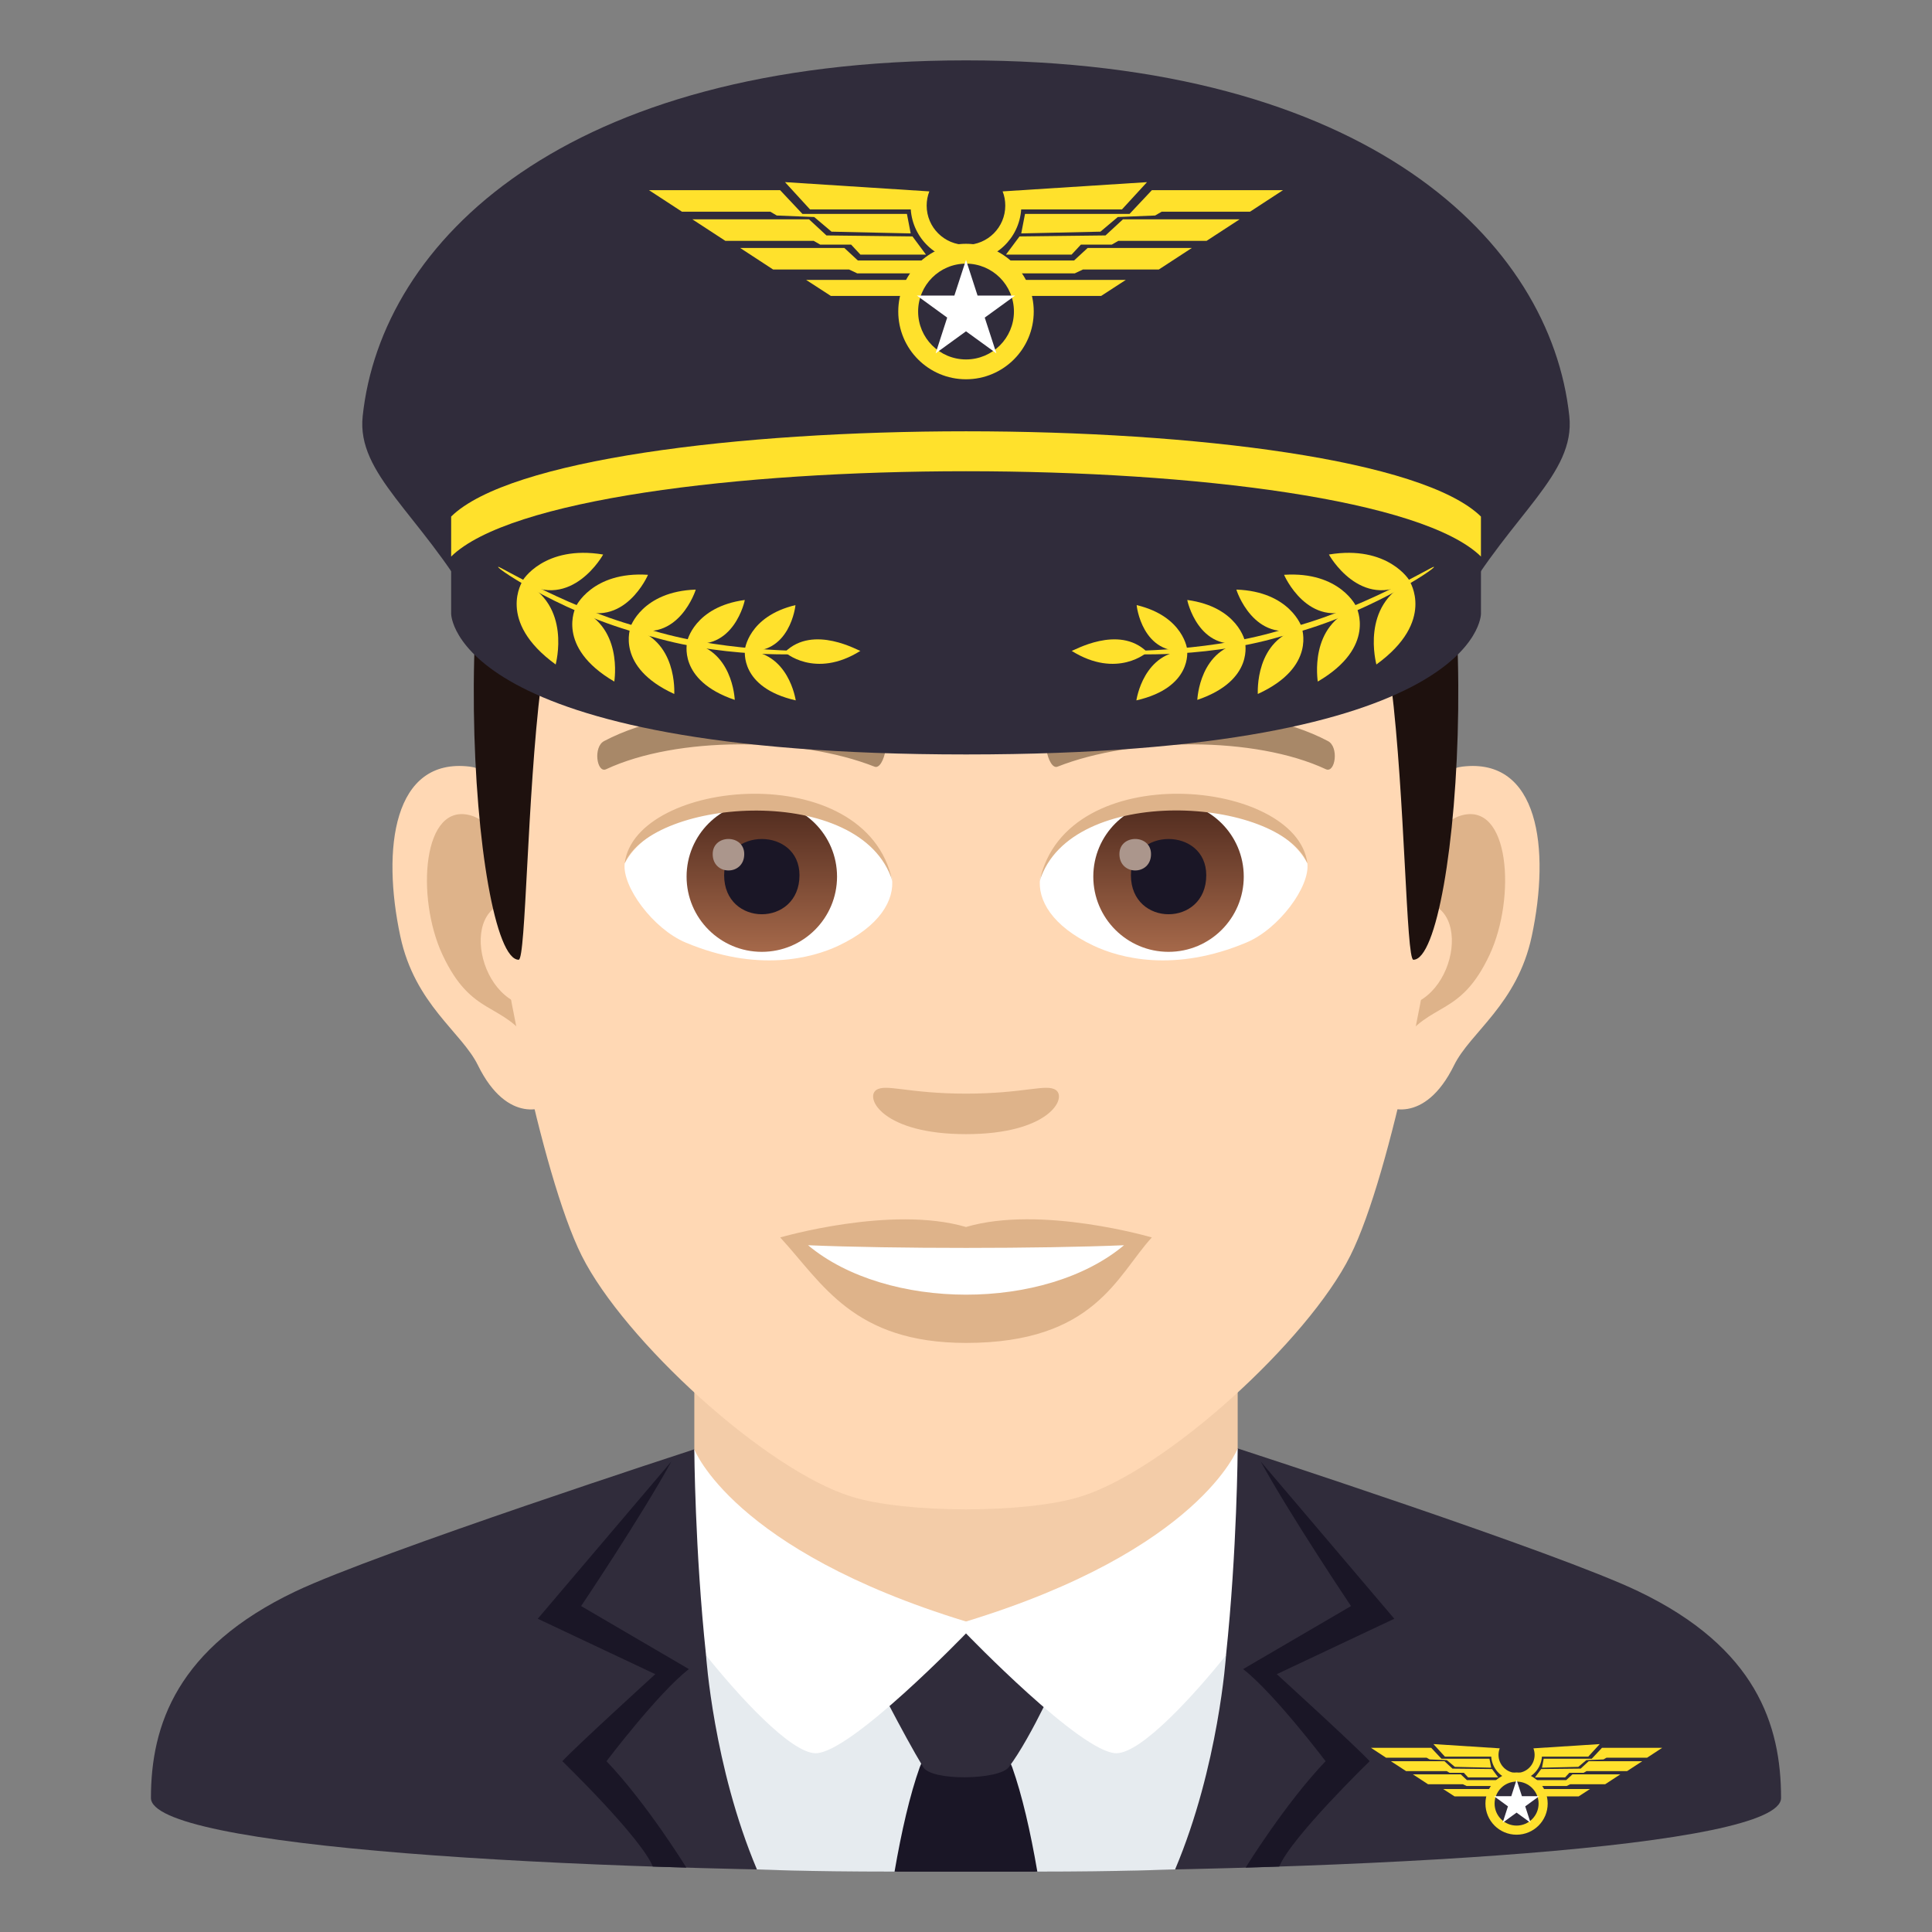 <?xml version="1.0" encoding="utf-8"?>
<!-- Generator: Adobe Illustrator 15.0.0, SVG Export Plug-In . SVG Version: 6.00 Build 0)  -->
<!DOCTYPE svg PUBLIC "-//W3C//DTD SVG 1.1//EN" "http://www.w3.org/Graphics/SVG/1.1/DTD/svg11.dtd">
<svg version="1.1" id="Layer_1" xmlns:x="http://ns.adobe.com/Extensibility/1.0/" xmlns:i="http://ns.adobe.com/AdobeIllustrator/10.0/" xmlns:graph="http://ns.adobe.com/Graphs/1.0/"
	 xmlns="http://www.w3.org/2000/svg" xmlns:xlink="http://www.w3.org/1999/xlink" xmlns:a="http://ns.adobe.com/AdobeSVGViewerExtensions/3.0/"
	 x="0px" y="0px" width="64px" height="64px" viewBox="0 0 64 64" enable-background="new 0 0 64 64" xml:space="preserve">
<rect x="0" y="0" width="64" height="64" fill="#808080" stroke="none"/>
<path fill="#302C3B" d="M9.786,52.718C12.488,51.43,23,48.01,23,48.01l18-0.029c0,0,10.59,3.441,13.275,4.734
	C58.18,54.587,59,57.144,59,59.56c0,3.254-54,3.254-54,0C5,57.14,5.871,54.583,9.786,52.718z"/>
<path fill="#F3CCA8" d="M23,48.01c-0.018-0.008,0.871,5.779,9,5.77c8.166-0.008,8.986-5.793,9-5.799v-6.068H23V48.01z"/>
<path fill="#1A1626" d="M22.82,55.291l-3.57-2.088c0,0,1.979-2.945,2.99-4.789l-4.426,5.209l3.893,1.836
	c0,0-2.654,2.418-3.078,2.883c0,0,2.607,2.527,2.996,3.49l1.112,0.035c0,0-1.306-2.121-2.646-3.525
	C20.092,58.342,21.795,56.086,22.82,55.291z"/>
<path fill="#1A1626" d="M42.295,55.459l3.893-1.836l-4.426-5.209c1.014,1.844,2.992,4.789,2.992,4.789l-3.574,2.088
	c1.025,0.795,2.732,3.051,2.732,3.051c-1.342,1.404-2.649,3.525-2.649,3.525l1.114-0.035c0.391-0.963,2.994-3.49,2.994-3.49
	C44.949,57.877,42.295,55.459,42.295,55.459z"/>
<path fill="#E6EBEF" d="M32,53.715l-8.611,1.119c0,0,0.241,3.675,1.685,7.093c0,0,1.558,0.073,4.56,0.073c0,0,2.368-0.73,4.73,0
	c2.736,0,4.563-0.073,4.563-0.073c1.445-3.418,1.687-7.093,1.687-7.093L32,53.715z"/>
<path fill="#1A1626" d="M33.531,58.543c-0.412-1.158-2.652-1.158-3.064,0c-0.328,0.92-0.604,2.127-0.834,3.457h4.73
	C34.135,60.67,33.857,59.463,33.531,58.543z"/>
<path fill="#302C3B" d="M33.414,58.543c-0.32,0.42-2.547,0.465-2.828,0c-0.67-1.102-1.768-3.283-1.768-3.283s2.773-1.48,3.18-1.48
	c0.41,0,3.184,1.48,3.184,1.48S34.182,57.533,33.414,58.543z"/>
<path fill="#FFFFFF" d="M32,53.715c-7.74-2.365-9-5.705-9-5.705s0.018,3.34,0.389,6.824c1.049,1.311,2.801,3.244,3.631,3.244
	c1.158,0,4.98-3.969,4.98-3.969s3.822,3.969,4.98,3.969c0.832,0,2.582-1.934,3.633-3.244C40.982,51.35,41,47.98,41,47.98
	S39.742,51.35,32,53.715z"/>
<path id="Path_1467_" fill="#FFD8B4" d="M48.441,25.395c-2.545,0.307-4.383,8.814-2.781,11.061c0.225,0.313,1.535,0.814,2.508-1.168
	c0.539-1.098,2.092-2.014,2.574-4.277C51.359,28.109,50.975,25.088,48.441,25.395z"/>
<path id="Path_1466_" fill="#FFD8B4" d="M15.561,25.395c2.545,0.307,4.383,8.814,2.781,11.061c-0.225,0.313-1.535,0.814-2.51-1.168
	c-0.537-1.098-2.092-2.014-2.572-4.277C12.641,28.109,13.027,25.088,15.561,25.395z"/>
<path id="Path_1465_" fill="#DEB38A" d="M48.373,27.023c-0.664,0.209-1.389,1.221-1.781,2.898c2.32-0.498,1.74,3.361-0.277,3.434
	c0.02,0.389,0.045,0.787,0.094,1.207c0.971-1.408,1.959-0.844,2.938-2.939C50.227,29.734,50.018,26.51,48.373,27.023z"/>
<path id="Path_1464_" fill="#DEB38A" d="M17.41,29.918c-0.395-1.676-1.117-2.686-1.781-2.895c-1.643-0.514-1.855,2.711-0.973,4.6
	c0.979,2.096,1.967,1.531,2.939,2.939c0.047-0.42,0.074-0.82,0.09-1.209C15.689,33.26,15.117,29.447,17.41,29.918z"/>
<path id="Path_1463_" fill="#FFD8B4" d="M32,9.035c-11.027,0-16.34,8.328-15.676,19.908c0.133,2.33,1.582,9.93,2.947,12.656
	c1.398,2.789,6.074,7.09,8.938,7.98c1.811,0.561,5.773,0.561,7.582,0c2.865-0.891,7.543-5.191,8.939-7.98
	c1.369-2.727,2.814-10.324,2.945-12.656C48.344,17.363,43.031,9.035,32,9.035z"/>
<path id="Path_1462_" fill="#A88868" d="M43.982,24.545c-2.521-1.336-7.348-1.4-9.146-0.469c-0.387,0.178-0.131,1.441,0.193,1.322
	c2.504-0.99,6.547-1.012,8.893,0.084C44.234,25.625,44.365,24.73,43.982,24.545z"/>
<path id="Path_1461_" fill="#A88868" d="M20.02,24.545c2.521-1.336,7.346-1.4,9.146-0.469c0.385,0.178,0.131,1.441-0.193,1.322
	c-2.51-0.99-6.547-1.012-8.895,0.084C19.768,25.625,19.639,24.73,20.02,24.545z"/>
<path id="Path_1460_" fill="#DEB38A" d="M34.977,36.109c-0.314-0.219-1.053,0.119-2.977,0.119c-1.92,0-2.66-0.338-2.975-0.119
	C28.648,36.375,29.248,37.57,32,37.57C34.754,37.57,35.355,36.375,34.977,36.109z"/>
<path id="Path_1459_" fill="#DEB38A" d="M32,40.646c-2.479-0.729-6.154,0.346-6.154,0.346c1.398,1.521,2.424,3.494,6.154,3.494
	c4.275,0,5.002-2.24,6.156-3.494C38.156,40.992,34.48,39.912,32,40.646z"/>
<path id="Path_1458_" fill="#FFFFFF" d="M26.768,41.25c2.602,2.176,7.852,2.191,10.467,0C34.463,41.367,29.559,41.369,26.768,41.25z
	"/>
<path id="Path_1457_" fill="#FFFFFF" d="M29.547,29.086c0.094,0.73-0.402,1.594-1.773,2.242c-0.871,0.412-2.686,0.896-5.066-0.107
	c-1.066-0.449-2.107-1.848-2.014-2.623C21.984,26.168,28.338,25.813,29.547,29.086z"/>
<linearGradient id="Oval_1_" gradientUnits="userSpaceOnUse" x1="-424.582" y1="477.465" x2="-424.582" y2="478.224" gradientTransform="matrix(6.57 0 0 -6.57 2814.78 3168.528)">
	<stop  offset="0" style="stop-color:#A6694A"/>
	<stop  offset="1" style="stop-color:#4F2A1E"/>
	<a:midPointStop  offset="0" style="stop-color:#A6694A"/>
	<a:midPointStop  offset="0.5" style="stop-color:#A6694A"/>
	<a:midPointStop  offset="1" style="stop-color:#4F2A1E"/>
</linearGradient>
<circle id="Oval_226_" fill="url(#Oval_1_)" cx="25.236" cy="29.039" r="2.492"/>
<path id="Path_1456_" fill="#1A1626" d="M23.988,28.992c0,1.725,2.496,1.725,2.496,0C26.484,27.393,23.988,27.393,23.988,28.992z"/>
<path id="Path_1455_" fill="#AB968C" d="M23.609,28.293c0,0.723,1.045,0.723,1.045,0C24.654,27.625,23.609,27.625,23.609,28.293z"/>
<path id="Path_1454_" fill="#DEB38A" d="M29.559,29.182c-1.014-3.25-7.926-2.77-8.865-0.584
	C21.041,25.799,28.695,25.059,29.559,29.182z"/>
<path id="Path_1453_" fill="#FFFFFF" d="M34.455,29.086c-0.094,0.73,0.4,1.594,1.773,2.242c0.871,0.412,2.684,0.896,5.064-0.107
	c1.07-0.449,2.109-1.848,2.016-2.623C42.018,26.168,35.662,25.813,34.455,29.086z"/>
<linearGradient id="Oval_2_" gradientUnits="userSpaceOnUse" x1="-425.23" y1="477.465" x2="-425.23" y2="478.224" gradientTransform="matrix(6.57 0 0 -6.57 2832.511 3168.528)">
	<stop  offset="0" style="stop-color:#A6694A"/>
	<stop  offset="1" style="stop-color:#4F2A1E"/>
	<a:midPointStop  offset="0" style="stop-color:#A6694A"/>
	<a:midPointStop  offset="0.5" style="stop-color:#A6694A"/>
	<a:midPointStop  offset="1" style="stop-color:#4F2A1E"/>
</linearGradient>
<circle id="Oval_225_" fill="url(#Oval_2_)" cx="38.709" cy="29.039" r="2.492"/>
<path id="Path_1452_" fill="#1A1626" d="M37.463,28.992c0,1.725,2.496,1.725,2.496,0C39.959,27.393,37.463,27.393,37.463,28.992z"/>
<path id="Path_1451_" fill="#AB968C" d="M37.082,28.293c0,0.723,1.047,0.723,1.047,0C38.129,27.625,37.082,27.625,37.082,28.293z"/>
<path id="Path_1450_" fill="#DEB38A" d="M34.443,29.182c1.012-3.248,7.92-2.783,8.865-0.584
	C42.957,25.799,35.307,25.059,34.443,29.182z"/>
<path fill="#523E3A" d="M46.086,11.793C43.672,8.533,39.254,6,32,6c-7.252,0-11.668,2.533-14.082,5.793
	C14.5,16.41,49.502,16.41,46.086,11.793z"/>
<linearGradient id="SVGID_1_" gradientUnits="userSpaceOnUse" x1="32.002" y1="31.793" x2="32.002" y2="10.412">
	<stop  offset="0.5" style="stop-color:#1E110E"/>
	<stop  offset="0.637" style="stop-color:#271916"/>
	<stop  offset="0.859" style="stop-color:#3F2E2A"/>
	<stop  offset="1" style="stop-color:#523E3A"/>
	<a:midPointStop  offset="0.5" style="stop-color:#1E110E"/>
	<a:midPointStop  offset="0.6" style="stop-color:#1E110E"/>
	<a:midPointStop  offset="1" style="stop-color:#523E3A"/>
</linearGradient>
<path fill="url(#SVGID_1_)" d="M46.086,11.793c-2.414-3.26-6.832,0.275-14.086,0.275c-7.252,0-11.668-3.535-14.082-0.275
	c-3.418,4.617-2.258,20-0.736,20c0.24,0,0.275-5.381,0.736-9.104c0.373-3.029,1.094-5.969,1.924-6.449
	c2.531-1.467,7.412,0.631,12.158,0.631s9.629-2.098,12.162-0.631c0.828,0.48,1.547,3.42,1.924,6.449
	c0.459,3.723,0.494,9.104,0.734,9.104C48.342,31.793,49.502,16.41,46.086,11.793z"/>
<polygon fill="#FFE12C" points="48.184,59.508 49.621,59.508 49.621,59.264 47.807,59.264 "/>
<polygon fill="#FFE12C" points="48.594,58.969 48.389,58.777 46.803,58.777 47.305,59.105 48.459,59.105 48.584,59.164 
	50.023,59.164 49.752,58.969 "/>
<polygon fill="#FFE12C" points="48.021,58.727 48.492,58.727 48.633,58.879 49.631,58.879 49.426,58.602 48.115,58.588 
	47.85,58.342 46.074,58.342 46.578,58.67 47.922,58.67 "/>
<polygon fill="#FFE12C" points="47.359,58.283 47.928,58.307 48.193,58.529 49.398,58.557 49.34,58.26 47.75,58.26 47.41,57.898 
	45.414,57.898 45.916,58.227 47.26,58.227 "/>
<polygon fill="#FFE12C" points="50.857,59.508 52.295,59.508 52.67,59.264 50.857,59.264 "/>
<polygon fill="#FFE12C" points="51.883,58.969 50.725,58.969 50.455,59.164 51.895,59.164 52.018,59.105 53.174,59.105 
	53.676,58.777 52.09,58.777 "/>
<polygon fill="#FFE12C" points="52.361,58.588 51.053,58.602 50.848,58.879 51.846,58.879 51.986,58.727 52.457,58.727 
	52.557,58.67 53.9,58.67 54.402,58.342 52.627,58.342 "/>
<polygon fill="#FFE12C" points="53.068,57.898 52.729,58.26 51.137,58.26 51.08,58.557 52.285,58.529 52.549,58.307 53.117,58.283 
	53.217,58.227 54.561,58.227 55.063,57.898 "/>
<path fill="#FFE12C" d="M51.078,58.191h1.535l0.381-0.416l-2.197,0.141c0.025,0.068,0.039,0.141,0.039,0.217
	c0,0.33-0.266,0.598-0.598,0.598c-0.33,0-0.598-0.268-0.598-0.598c0-0.076,0.014-0.148,0.041-0.217l-2.197-0.141l0.381,0.416h1.533
	c0.031,0.439,0.393,0.787,0.84,0.787S51.049,58.631,51.078,58.191z"/>
<circle fill="#FFE12C" cx="50.238" cy="59.746" r="1.031"/>
<circle fill="#302C3B" cx="50.239" cy="59.746" r="0.729"/>
<polygon fill="#FFFFFF" points="50.238,58.959 50.416,59.502 50.986,59.502 50.525,59.838 50.701,60.381 50.238,60.045 
	49.777,60.381 49.953,59.838 49.492,59.502 50.063,59.502 "/>
<path fill="#302C3B" d="M51.986,13.789C51.371,8.002,45.293,2,32.002,2C18.709,2,12.627,8,12.014,13.789
	c-0.203,1.922,1.889,3.217,3.648,6.266c0.949,1.646,31.73,1.646,32.678,0C50.1,17.006,52.189,15.711,51.986,13.789z"/>
<path fill="#FFE12C" d="M14.945,17.111v1.324h34.113v-1.324C45.213,13.346,18.789,13.346,14.945,17.111z"/>
<path fill="#302C3B" d="M14.945,18.436v1.898c0,0,0,4.658,17.057,4.658s17.057-4.658,17.057-4.658v-1.898
	C45.213,14.668,18.789,14.668,14.945,18.436z"/>
<polygon fill="#FFE12C" points="27.523,9.803 30.652,9.803 30.652,9.273 26.705,9.273 "/>
<polygon fill="#FFE12C" points="28.418,8.629 27.971,8.215 24.52,8.215 25.611,8.928 28.127,8.928 28.396,9.055 31.529,9.055 
	30.941,8.629 "/>
<polygon fill="#FFE12C" points="27.172,8.104 28.195,8.104 28.502,8.434 30.674,8.434 30.227,7.832 27.377,7.799 26.801,7.266 
	22.936,7.266 24.029,7.979 26.955,7.979 "/>
<polygon fill="#FFE12C" points="25.732,7.139 26.971,7.189 27.545,7.674 30.168,7.732 30.043,7.086 26.582,7.086 25.842,6.299 
	21.498,6.299 22.59,7.012 25.516,7.012 "/>
<polygon fill="#FFE12C" points="33.346,9.803 36.477,9.803 37.293,9.273 33.346,9.273 "/>
<polygon fill="#FFE12C" points="35.58,8.629 33.059,8.629 32.473,9.055 35.604,9.055 35.873,8.928 38.387,8.928 39.48,8.215 
	36.029,8.215 "/>
<polygon fill="#FFE12C" points="36.621,7.799 33.773,7.832 33.324,8.434 35.498,8.434 35.805,8.104 36.828,8.104 37.045,7.979 
	39.969,7.979 41.063,7.266 37.199,7.266 "/>
<polygon fill="#FFE12C" points="38.158,6.299 37.418,7.086 33.955,7.086 33.83,7.732 36.453,7.674 37.029,7.189 38.266,7.139 
	38.482,7.012 41.41,7.012 42.502,6.299 "/>
<path fill="#FFE12C" d="M33.828,6.938h3.338l0.83-0.904L33.213,6.34c0.059,0.146,0.088,0.305,0.088,0.471
	c0,0.719-0.582,1.301-1.301,1.301s-1.303-0.582-1.303-1.301c0-0.166,0.031-0.324,0.088-0.471l-4.781-0.307l0.828,0.904h3.338
	c0.066,0.957,0.855,1.715,1.83,1.715C32.973,8.652,33.762,7.895,33.828,6.938z"/>
<circle fill="#FFE12C" cx="32" cy="10.32" r="2.244"/>
<circle fill="#302C3B" cx="32.001" cy="10.32" r="1.587"/>
<polygon fill="#FFFFFF" points="32,8.609 32.383,9.791 33.627,9.791 32.621,10.521 33.006,11.705 32,10.975 30.994,11.705 
	31.377,10.521 30.373,9.791 31.615,9.791 "/>
<path fill="#FFE12C" d="M17.299,19.264c0.027-0.021-0.883,1.303,1.109,2.748C18.408,21.99,18.953,20.033,17.299,19.264z"/>
<path fill="#FFE12C" d="M19.979,18.369c-1.947-0.324-2.684,0.859-2.678,0.891C18.932,20.266,19.996,18.352,19.979,18.369z"/>
<path fill="#FFE12C" d="M19.061,20.133c0.023-0.021-0.682,1.293,1.289,2.445C20.348,22.559,20.67,20.682,19.061,20.133z"/>
<path fill="#FFE12C" d="M21.465,19.041c-1.852-0.121-2.408,1.063-2.404,1.088C20.668,20.898,21.479,19.025,21.465,19.041z"/>
<path fill="#FFE12C" d="M20.879,20.801c0.02-0.021-0.512,1.289,1.457,2.188C22.334,22.971,22.455,21.158,20.879,20.801z"/>
<path fill="#FFE12C" d="M23.047,19.531c-1.775,0.061-2.176,1.242-2.168,1.266C22.473,21.363,23.059,19.516,23.047,19.531z"/>
<path fill="#FFE12C" d="M22.76,21.275c0.014-0.021-0.346,1.256,1.58,1.91C24.338,23.17,24.275,21.455,22.76,21.275z"/>
<path fill="#FFE12C" d="M24.672,19.875c-1.668,0.225-1.922,1.375-1.912,1.396C24.309,21.646,24.684,19.859,24.672,19.875z"/>
<path fill="#FFE12C" d="M24.674,21.553c0.014-0.02-0.195,1.217,1.686,1.648C26.355,23.188,26.129,21.572,24.674,21.553z"/>
<path fill="#FFE12C" d="M26.35,20.045c-1.568,0.375-1.684,1.488-1.678,1.504C26.176,21.75,26.357,20.033,26.35,20.045z"/>
<path fill="#FFE12C" d="M26.002,21.6c-0.031-0.008,0.99,0.908,2.5-0.039C28.463,21.574,26.949,20.67,26.002,21.6z"/>
<path fill="#FFE12C" d="M16.504,18.779c0.002-0.064,2.447,1.484,5.133,2.113c2.645,0.783,5.531,0.643,5.502,0.703
	c0.051,0.076-2.883,0.283-5.555-0.508C18.871,20.453,16.42,18.822,16.504,18.779z"/>
<path fill="#FFE12C" d="M46.705,19.264c-0.029-0.021,0.881,1.303-1.111,2.748C45.594,21.99,45.049,20.033,46.705,19.264z"/>
<path fill="#FFE12C" d="M44.023,18.369c1.949-0.324,2.686,0.859,2.68,0.891C45.07,20.266,44.006,18.352,44.023,18.369z"/>
<path fill="#FFE12C" d="M44.943,20.133c-0.025-0.021,0.682,1.293-1.291,2.445C43.656,22.559,43.332,20.682,44.943,20.133z"/>
<path fill="#FFE12C" d="M42.537,19.041c1.854-0.121,2.41,1.063,2.404,1.088C43.334,20.898,42.525,19.025,42.537,19.041z"/>
<path fill="#FFE12C" d="M43.125,20.801c-0.02-0.021,0.512,1.289-1.459,2.188C41.67,22.971,41.547,21.158,43.125,20.801z"/>
<path fill="#FFE12C" d="M40.957,19.531c1.773,0.061,2.176,1.242,2.168,1.266C41.531,21.363,40.945,19.516,40.957,19.531z"/>
<path fill="#FFE12C" d="M41.244,21.275c-0.016-0.021,0.344,1.256-1.582,1.91C39.666,23.17,39.727,21.455,41.244,21.275z"/>
<path fill="#FFE12C" d="M39.33,19.875c1.672,0.225,1.924,1.375,1.914,1.396C39.695,21.646,39.32,19.859,39.33,19.875z"/>
<path fill="#FFE12C" d="M39.328,21.553c-0.012-0.02,0.197,1.217-1.684,1.648C37.648,23.188,37.873,21.572,39.328,21.553z"/>
<path fill="#FFE12C" d="M37.654,20.045c1.568,0.375,1.684,1.488,1.676,1.504C37.828,21.75,37.646,20.033,37.654,20.045z"/>
<path fill="#FFE12C" d="M38,21.6c0.031-0.008-0.988,0.908-2.5-0.039C35.539,21.574,37.055,20.67,38,21.6z"/>
<path fill="#FFE12C" d="M47.5,18.779c-0.004-0.064-2.449,1.484-5.133,2.113c-2.646,0.783-5.531,0.643-5.502,0.703
	c-0.051,0.076,2.881,0.283,5.553-0.508C45.131,20.453,47.584,18.822,47.5,18.779z"/>
</svg>
